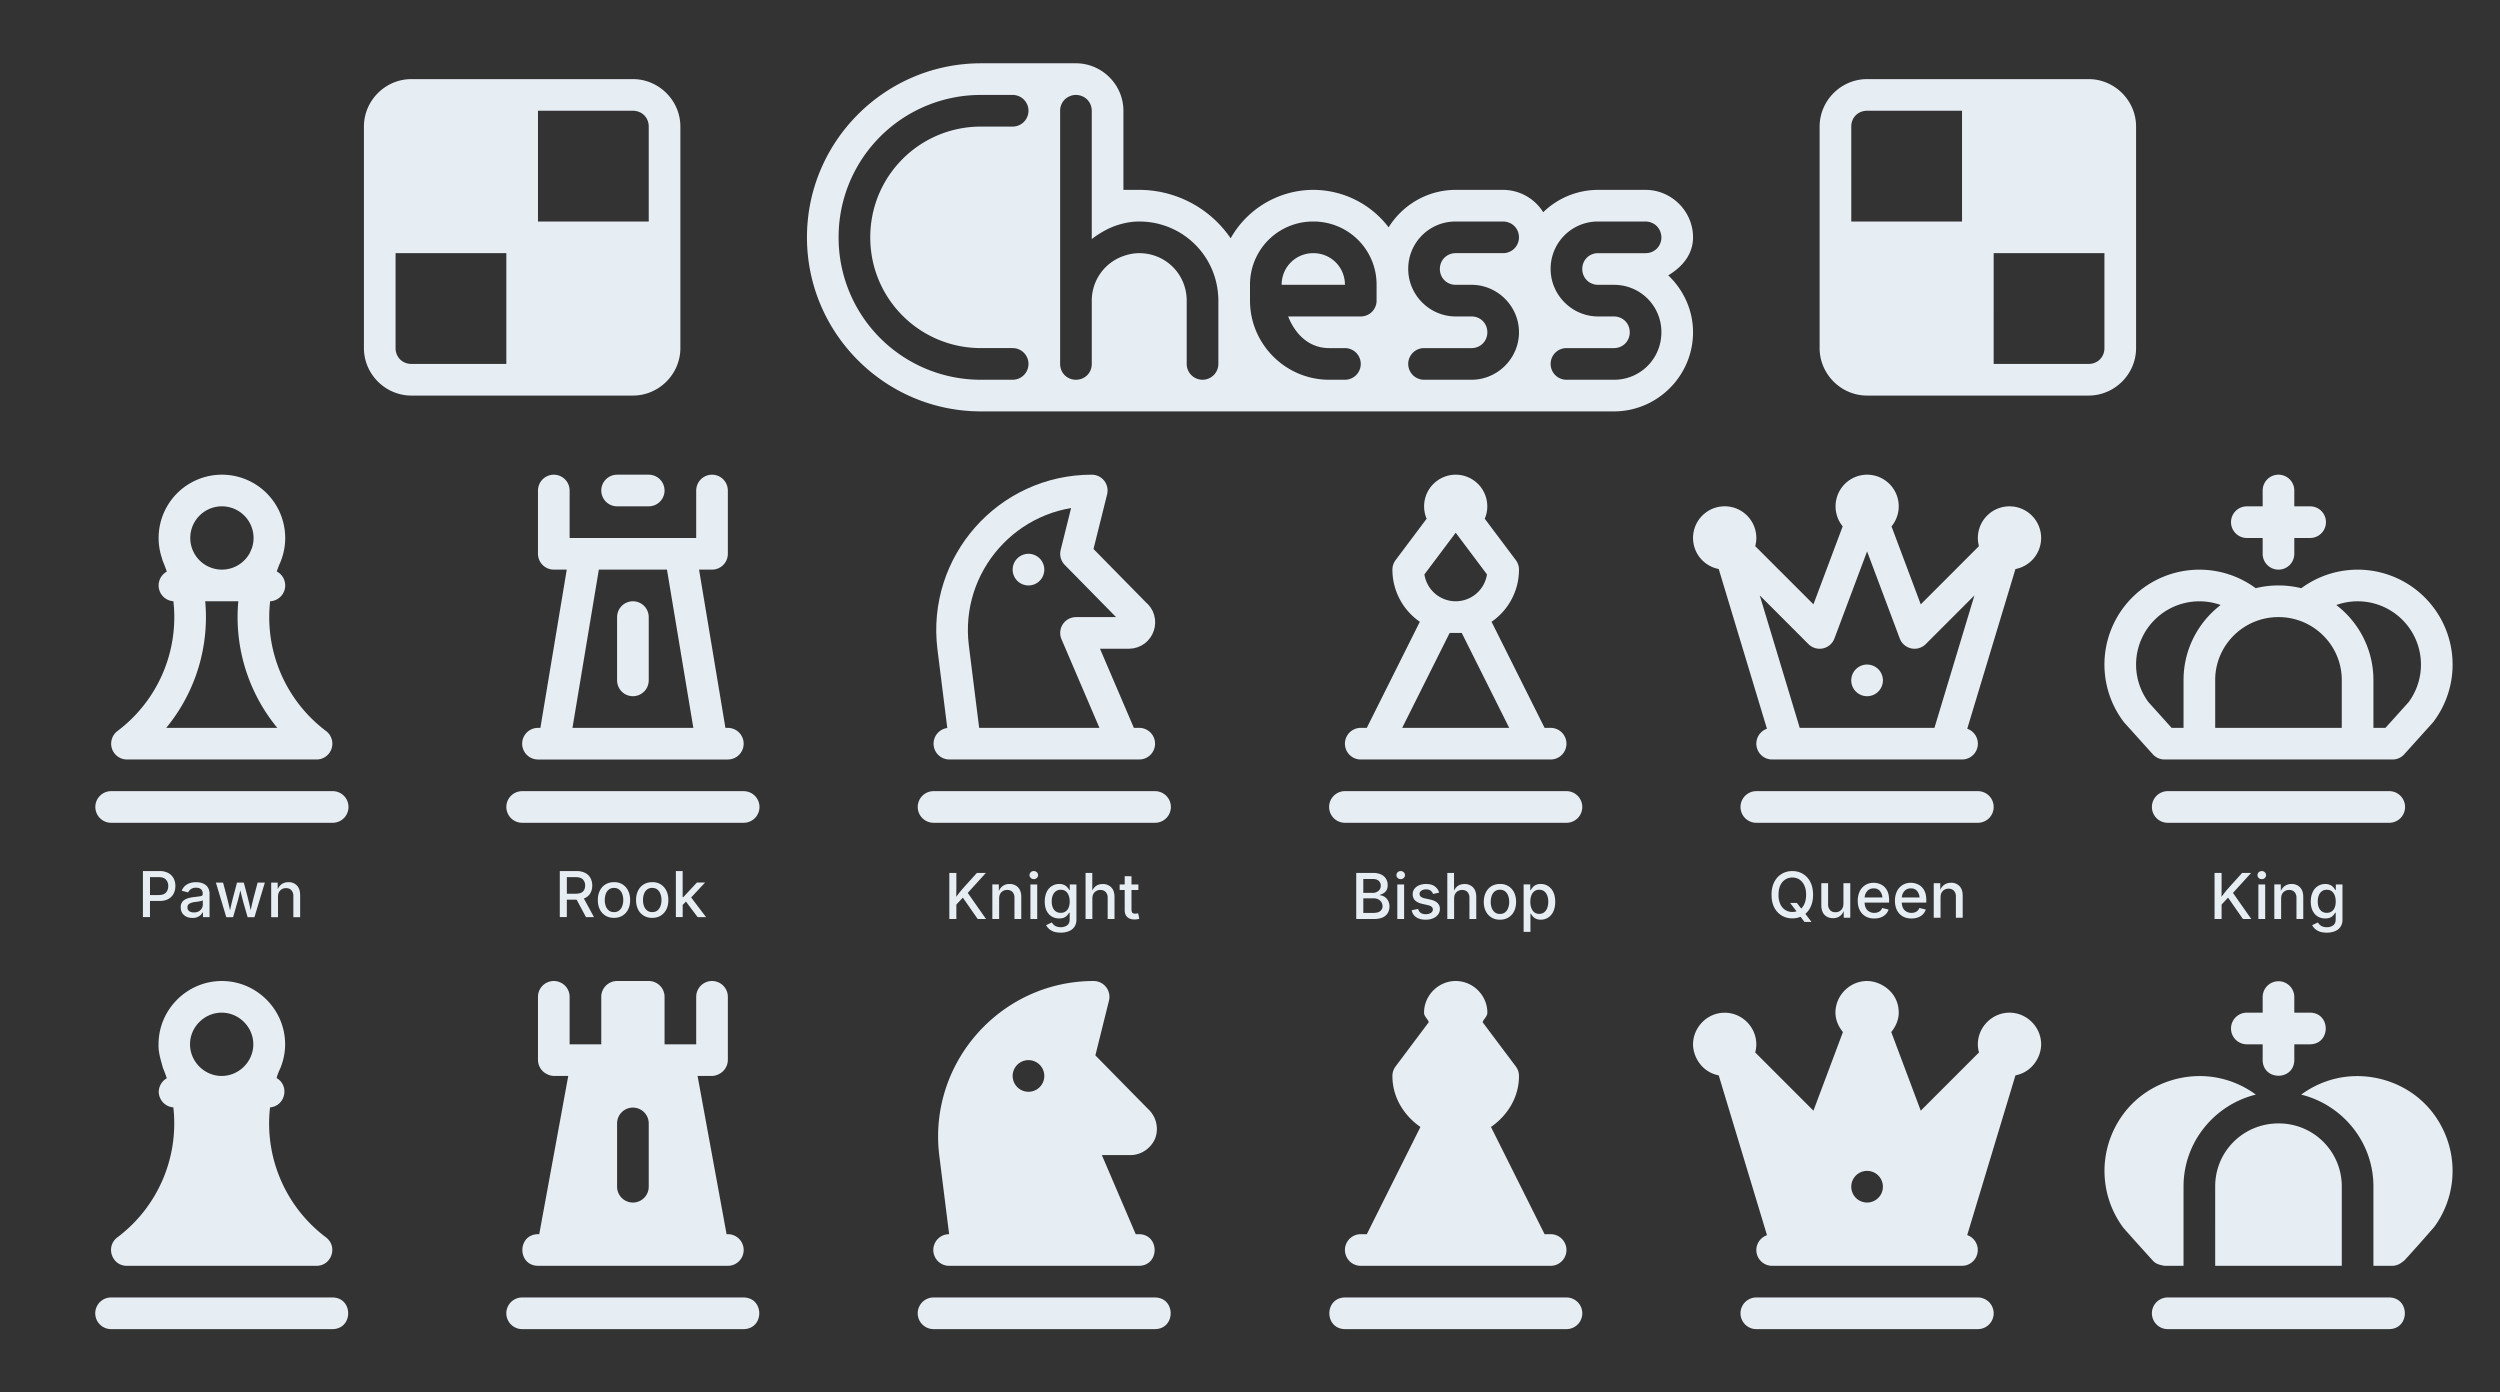 <svg xmlns="http://www.w3.org/2000/svg" xml:space="preserve" viewBox="0 0 158 88"><rect x="0" y="0" width="158" height="88" fill="#333333" stroke="none"/><path fill="none" stroke="#e6edf3" stroke-width="2" d="M35 31v4zm10 0v4zm-4 0h-2zm-4 4-2 12h-1 12-1l-2-12Zm-2 0h10zm-2 16h14zm7-8v-4Zm29-12c-5.31 0-9.418 4.653-8.76 9.922L61 47h-1 12-1l-2.996-7h3.336c.64 0 .913-.815.4-1.2L68.004 35ZM59 51h14zm6.163-15" style="stroke-linecap:round;stroke-linejoin:round;-inkscape-stroke:none"/><path fill="#e6edf3" d="M65 35a1 1 0 0 0-1 1 1 1 0 0 0 1 1 1 1 0 0 0 1-1 1 1 0 0 0-1-1m53 7a1 1 0 0 0-1 1 1 1 0 0 0 1 1 1 1 0 0 0 1-1 1 1 0 0 0-1-1" style="stroke-linecap:round;stroke-linejoin:round;-inkscape-stroke:none"/><path fill="#e6edf3" d="M69.117 62c-5.894 0-10.483 5.198-9.752 11.047l.62 4.953a1 1 0 0 0 .001 2h12.001c1.314-.019 1.314-1.981 0-2h-.21l-2.14-5h1.82c.744 0 1.375-.525 1.58-1.139a1.71 1.71 0 0 0-.467-1.761l-3.343-3.4.86-3.458a1 1 0 0 0-.97-1.242M65 67a1 1 0 1 1 0 2 1 1 0 0 1 0-2m-6 15a1 1 0 0 0 0 2h14c1.315-.019 1.315-1.981 0-2z" style="stroke-linecap:round;stroke-linejoin:round"/><path fill="none" stroke="#e6edf3" stroke-width="2" d="M118 31a1 1 0 0 0-.35 1.934L115 40l-5.295-5.295A1 1 0 0 0 110 34a1 1 0 1 0-.643.932L113 47h-1 12-1l3.643-12.068q.173.066.357.068a1 1 0 1 0-1-1 1 1 0 0 0 .295.705L121 40l-2.65-7.066A1 1 0 0 0 119 32a1 1 0 0 0-1-1m-7 20h14zm7-8" style="stroke-linecap:round;stroke-linejoin:round;-inkscape-stroke:none"/><path fill="#e6edf3" d="M39 62a1 1 0 0 0-1 1v3h-2v-3a1 1 0 0 0-2 0v4a1 1 0 0 0 .195.574l.01.014a1 1 0 0 0 .192.193q.055.04.117.073.042.025.088.046A1 1 0 0 0 35 68h.914L34.08 78H34c-1.315.019-1.315 1.981 0 2h12a1 1 0 0 0 0-2h-.08l-1.834-10H45a1 1 0 0 0 .453-.127 1 1 0 0 0 .3-.234A1 1 0 0 0 46 67v-4a1 1 0 0 0-2 0v3h-2v-3a1 1 0 0 0-1-1zm1 8a1 1 0 0 1 1 1v4a1 1 0 0 1-1 1 1 1 0 0 1-1-1v-4a1 1 0 0 1 1-1m-7 12a1 1 0 0 0 0 2h14c1.315-.019 1.315-1.981 0-2z" style="stroke-linecap:round;stroke-linejoin:round;-inkscape-stroke:none"/><path fill="none" stroke="#e6edf3" stroke-width="2" d="M92 31a1 1 0 0 0-.598 1.799L89 36a3 3 0 0 0 6 0l-2.402-3.201A1 1 0 0 0 92 31m-1 8-4 8h-1 12-1l-4-8zm-6 12h14z" style="stroke-linecap:round;stroke-linejoin:round;-inkscape-stroke:none"/><path fill="#e6edf3" d="M9.033 55.05v2.91h.446v-1.019h.593q.339 0 .563-.123a.8.8 0 0 0 .336-.338q.113-.214.113-.484t-.111-.482a.8.8 0 0 0-.336-.338 1.14 1.14 0 0 0-.56-.125zm26.346 0v2.91h.445v-1.099h.619l.59 1.1h.506l-.64-1.176a.77.77 0 0 0 .398-.312.95.95 0 0 0 .133-.508 1 1 0 0 0-.112-.473.8.8 0 0 0-.336-.324 1.2 1.2 0 0 0-.56-.117zm7.336 0v2.91h.43v-.769l.209-.209.736.979h.531l-.94-1.242.88-.942h-.516l-.861.922h-.04v-1.648zm22.62 0a.27.27 0 0 0-.19.075.24.24 0 0 0-.079.182q0 .105.079.18.08.074.19.074a.27.27 0 0 0 .192-.075q.08-.075.08-.18a.24.24 0 0 0-.08-.181.27.27 0 0 0-.191-.074m23.188 0a.27.27 0 0 0-.191.075.24.24 0 0 0-.078.182q0 .105.078.18.08.074.191.074a.27.27 0 0 0 .192-.075q.08-.075.08-.18a.24.24 0 0 0-.08-.181.27.27 0 0 0-.192-.074m24.752 0q-.376 0-.675.18-.297.18-.47.516-.169.335-.17.8.001.465.17.8.173.334.47.513.299.18.675.18.28 0 .52-.101l.248.326h.443l-.388-.51q.226-.192.357-.496.13-.308.13-.711 0-.467-.17-.8a1.24 1.24 0 0 0-.468-.517q-.294-.18-.672-.18m29.668 0a.27.27 0 0 0-.191.075.24.24 0 0 0-.078.182q0 .105.078.18.08.074.191.074a.27.27 0 0 0 .192-.075q.08-.075.08-.18a.24.24 0 0 0-.08-.181.27.27 0 0 0-.192-.074m-82.947.118v2.91h.445v-.914l.409-.437.94 1.351h.526l-1.156-1.65 1.145-1.26h-.567l-.818.904a7 7 0 0 0-.486.605l.007-.58v-.929zm8.61 0v2.91h.43v-1.293q0-.26.144-.4a.5.5 0 0 1 .363-.143q.215 0 .338.133a.52.52 0 0 1 .123.37v1.333h.432v-1.387q0-.405-.206-.613a.72.72 0 0 0-.539-.21q-.225 0-.39.1a.73.73 0 0 0-.27.32v-1.12zm17.107 0v2.91h1.119q.337 0 .555-.101a.7.7 0 0 0 .322-.282.8.8 0 0 0 .105-.402.75.75 0 0 0-.091-.38.65.65 0 0 0-.514-.337v-.03a.73.73 0 0 0 .348-.194q.144-.147.144-.42a.75.75 0 0 0-.101-.387.7.7 0 0 0-.303-.275 1.14 1.14 0 0 0-.512-.102zm5.756 0v2.91h.43v-1.293q0-.26.144-.4a.5.5 0 0 1 .363-.143q.215 0 .338.133a.52.52 0 0 1 .123.37v1.333h.432v-1.387q0-.405-.205-.613a.72.72 0 0 0-.54-.21q-.225 0-.39.1a.73.73 0 0 0-.27.32v-1.12zm48.49 0v2.91h.445v-.914l.409-.437.939 1.351h.527l-1.156-1.65 1.145-1.26h-.567l-.816.904a7 7 0 0 0-.486.605l.005-.58v-.929zm-68.879.207v.52h-.318v.35h.318v1.278q0 .278.164.432.165.153.461.152a1 1 0 0 0 .3-.044l-.075-.344a2 2 0 0 1-.182.023q-.127 0-.184-.06-.054-.063-.054-.193v-1.245h.435v-.35h-.435v-.519Zm-61.601.057h.546q.325 0 .465.16a.58.58 0 0 1 .143.404q0 .246-.143.408-.14.16-.46.16H9.48Zm26.345 0h.547q.322 0 .465.144a.53.53 0 0 1 .143.389q0 .245-.143.38-.14.135-.461.135h-.55zm77.453.025q.248 0 .444.125a.84.84 0 0 1 .308.37q.116.241.117.595-.001.297-.085.515a.94.94 0 0 1-.225.356l-.275-.357h-.428l.408.533a.9.9 0 0 1-.264.039.83.83 0 0 1-.449-.125.86.86 0 0 1-.312-.367 1.4 1.4 0 0 1-.114-.594q0-.353.114-.596a.85.85 0 0 1 .312-.369.83.83 0 0 1 .45-.125m-27.119.092h.596q.258 0 .383.12.126.12.127.3 0 .208-.15.334a.56.56 0 0 1-.372.125h-.584Zm-73.77.201q-.195 0-.374.055a.9.9 0 0 0-.317.174.76.76 0 0 0-.213.314l.405.105a.5.5 0 0 1 .168-.205.55.55 0 0 1 .338-.093q.204 0 .31.101.107.1.107.281v.012q0 .116-.13.14a8 8 0 0 1-.42.057q-.155.018-.305.053a1 1 0 0 0-.27.106.52.52 0 0 0-.265.494q0 .215.098.363a.63.63 0 0 0 .263.227q.168.075.377.076a.72.72 0 0 0 .422-.11.66.66 0 0 0 .223-.238h.021v.299h.416v-1.45a.8.8 0 0 0-.082-.386.6.6 0 0 0-.213-.23.9.9 0 0 0-.279-.114 1.4 1.4 0 0 0-.28-.03m5.837 0a.73.73 0 0 0-.403.11.73.73 0 0 0-.271.337l-.004-.42h-.41v2.184h.43v-1.293h.001q0-.26.145-.4a.5.5 0 0 1 .363-.143q.215 0 .338.133a.52.52 0 0 1 .123.369v1.334h.43v-1.387q0-.405-.205-.613a.7.7 0 0 0-.537-.211m20.576 0a1 1 0 0 0-.537.14.95.95 0 0 0-.356.397q-.127.254-.127.594 0 .337.127.592a.95.95 0 0 0 .356.392q.23.14.537.14.309 0 .537-.14a.95.95 0 0 0 .357-.392q.127-.255.127-.592 0-.34-.127-.594a.94.94 0 0 0-.894-.537m2.416 0a1 1 0 0 0-.537.14.95.95 0 0 0-.356.397q-.127.254-.127.594 0 .337.127.592a.95.95 0 0 0 .356.392q.23.14.537.14.309 0 .537-.14a.95.95 0 0 0 .357-.392q.127-.255.127-.592 0-.34-.127-.594a.94.94 0 0 0-.894-.537m-27.574.027.656 2.184h.431l.27-.94q.049-.168.096-.36l.093-.393.092.39q.047.192.096.363l.27.94h.431l.658-2.184h-.457l-.24.905q-.047.18-.098.39-.05.21-.1.457-.05-.25-.1-.459l-.096-.388-.239-.905h-.43l-.24.905a17 17 0 0 0-.2.851 9 9 0 0 0-.104-.465q-.051-.211-.096-.386l-.24-.905zm104.771.012a.97.97 0 0 0-.531.145.95.95 0 0 0-.352.398 1.35 1.35 0 0 0-.123.592q0 .34.125.592a.93.93 0 0 0 .362.39q.234.14.556.139.35 0 .588-.156a.74.74 0 0 0 .316-.412l-.404-.096a.44.44 0 0 1-.187.23.6.6 0 0 1-.309.078.6.6 0 0 1-.435-.166q-.168-.168-.18-.484h1.549v-.152q0-.395-.141-.635a.84.84 0 0 0-.363-.352 1.04 1.04 0 0 0-.47-.111m2.35 0a.97.97 0 0 0-.532.145.95.95 0 0 0-.351.398 1.35 1.35 0 0 0-.123.592q0 .34.125.592a.93.93 0 0 0 .361.39q.234.14.557.139.35 0 .588-.156a.74.74 0 0 0 .316-.412l-.404-.096a.44.44 0 0 1-.188.23.6.6 0 0 1-.308.078.6.6 0 0 1-.436-.166q-.168-.168-.18-.484h1.55v-.152q0-.395-.141-.635a.84.84 0 0 0-.364-.352 1.04 1.04 0 0 0-.47-.111m2.533 0a.73.73 0 0 0-.402.11.73.73 0 0 0-.272.337l-.004-.42h-.41V58h.43v-1.293h.002q0-.26.144-.4a.5.5 0 0 1 .363-.143q.216 0 .338.133a.52.52 0 0 1 .123.369V58h.43v-1.387q0-.405-.205-.613a.7.7 0 0 0-.537-.21m-8.193.027v1.387q0 .405.205.615.204.21.539.21a.74.74 0 0 0 .396-.106.74.74 0 0 0 .276-.346l.002.424h.412v-2.184h-.432v1.293q0 .26-.145.403a.5.5 0 0 1-.363.14.44.44 0 0 1-.338-.133.52.52 0 0 1-.123-.369v-1.334zm-51.305.051a.73.73 0 0 0-.403.11.73.73 0 0 0-.271.337l-.002-.42h-.41v2.184h.43v-1.293q0-.26.144-.4a.5.5 0 0 1 .363-.143q.215 0 .338.133a.52.52 0 0 1 .123.369v1.334h.43v-1.387q0-.405-.205-.613a.7.7 0 0 0-.537-.21m3.144 0a.85.85 0 0 0-.798.516q-.12.248-.12.595 0 .35.121.588.122.237.327.358.207.12.465.12.198 0 .322-.06a.6.6 0 0 0 .193-.146 1 1 0 0 0 .11-.156h.037v.425q0 .252-.157.37a.65.65 0 0 1-.404.119.7.7 0 0 1-.287-.05.5.5 0 0 1-.176-.118 1 1 0 0 1-.103-.131l-.36.17a.8.8 0 0 0 .32.336q.229.138.608.138.28 0 .502-.09a.77.77 0 0 0 .353-.27.8.8 0 0 0 .131-.472v-2.214h-.42v.355h-.03a1 1 0 0 0-.11-.158.6.6 0 0 0-.197-.156.7.7 0 0 0-.327-.069m23.182 0q-.248 0-.44.082a.7.7 0 0 0-.298.227.56.56 0 0 0-.108.341q0 .47.602.604l.367.084q.306.069.307.275 0 .12-.123.21a.56.56 0 0 1-.33.085q-.393 0-.48-.334l-.405.084a.67.67 0 0 0 .29.446q.236.152.59.152.267 0 .47-.086a.76.76 0 0 0 .316-.24.57.57 0 0 0 .115-.354q0-.455-.596-.59l-.351-.078a.6.6 0 0 1-.26-.107.23.23 0 0 1-.078-.178q0-.123.119-.203a.5.5 0 0 1 .297-.08q.193 0 .295.088a.47.47 0 0 1 .142.201l.385-.084a.73.73 0 0 0-.271-.393q-.202-.152-.555-.152m4.668 0a1 1 0 0 0-.537.14.95.95 0 0 0-.356.397q-.127.254-.127.594 0 .337.127.592a.95.95 0 0 0 .356.392q.231.141.537.141.309 0 .537-.14a.95.95 0 0 0 .358-.393q.126-.255.126-.592 0-.34-.126-.594a.94.94 0 0 0-.895-.537m2.582 0a.7.7 0 0 0-.33.069.6.6 0 0 0-.195.158q-.069.09-.106.156h-.035v-.356h-.418v3h.43v-1.158h.023q.04.07.11.16.072.09.197.159a.7.7 0 0 0 .324.066.84.84 0 0 0 .47-.135.9.9 0 0 0 .325-.388q.117-.254.117-.606 0-.356-.119-.607a.9.9 0 0 0-.326-.385.84.84 0 0 0-.467-.133m47.445 0a.73.73 0 0 0-.402.11.73.73 0 0 0-.272.337l-.002-.42h-.41v2.184h.43v-1.293q0-.26.145-.4a.5.5 0 0 1 .363-.143q.215 0 .338.133a.52.52 0 0 1 .123.369v1.334h.43v-1.387q0-.405-.206-.613a.7.7 0 0 0-.537-.21m2.137 0a.85.85 0 0 0-.799.516q-.12.248-.119.595 0 .35.121.588.121.237.326.358.207.12.465.12.2 0 .322-.06a.6.6 0 0 0 .194-.146 1 1 0 0 0 .11-.156h.036v.425q0 .252-.156.37a.65.65 0 0 1-.404.119.7.7 0 0 1-.287-.05.5.5 0 0 1-.176-.118 1 1 0 0 1-.104-.131l-.36.17a.8.8 0 0 0 .321.336q.229.138.608.138.279 0 .502-.09a.77.77 0 0 0 .353-.27.8.8 0 0 0 .131-.472v-2.214h-.42v.355h-.031a1 1 0 0 0-.11-.158.6.6 0 0 0-.197-.156.7.7 0 0 0-.326-.069m-81.838.027v2.184h.43v-2.184zm23.188 0v2.184h.43v-2.184zm54.42 0v2.184h.43v-2.184zm-103.926.22q.2 0 .328.105a.6.6 0 0 1 .193.279q.065.173.065.383 0 .207-.065.38a.6.6 0 0 1-.193.278.5.5 0 0 1-.328.103.5.5 0 0 1-.326-.103.64.64 0 0 1-.194-.277 1.1 1.1 0 0 1-.062-.381q0-.21.062-.383a.6.6 0 0 1 .194-.28.5.5 0 0 1 .326-.105m2.416 0q.2 0 .328.105a.6.6 0 0 1 .193.279q.065.173.065.383 0 .207-.065.38a.6.6 0 0 1-.193.278.5.5 0 0 1-.328.103.5.5 0 0 1-.326-.103.64.64 0 0 1-.194-.277 1.1 1.1 0 0 1-.062-.381q0-.21.062-.383a.6.6 0 0 1 .194-.28.5.5 0 0 1 .326-.105m77.199.03q.248 0 .385.159a.7.7 0 0 1 .162.416h-1.121a.67.67 0 0 1 .166-.405q.15-.17.408-.17m2.35 0q.248 0 .384.159a.7.7 0 0 1 .162.416h-1.12a.67.67 0 0 1 .165-.405q.15-.17.409-.17m-25.973.086q.2 0 .328.106a.6.6 0 0 1 .193.279q.065.174.065.383 0 .207-.065.38a.6.6 0 0 1-.193.278.5.5 0 0 1-.328.104.5.5 0 0 1-.326-.104.64.64 0 0 1-.194-.277 1.1 1.1 0 0 1-.062-.381q0-.21.062-.383a.6.6 0 0 1 .194-.28.5.5 0 0 1 .326-.105m-27.756.002q.278 0 .42.207.144.206.145.533 0 .337-.147.526a.5.5 0 0 1-.418.19.5.5 0 0 1-.428-.198q-.144-.197-.144-.518 0-.209.062-.375a.6.6 0 0 1 .192-.265.5.5 0 0 1 .318-.1m30.242 0q.19 0 .315.1a.6.6 0 0 1 .19.271q.064.17.064.385 0 .218-.065.39a.6.6 0 0 1-.191.276.48.48 0 0 1-.313.102.48.48 0 0 1-.42-.213q-.146-.213-.146-.555 0-.34.144-.547a.48.48 0 0 1 .422-.209m49.772 0q.278 0 .42.207.144.206.144.533 0 .337-.146.526a.5.5 0 0 1-.418.19.5.5 0 0 1-.428-.198q-.144-.197-.144-.518 0-.209.062-.375a.6.6 0 0 1 .191-.265.5.5 0 0 1 .319-.1m-60.893.54h.647q.261 0 .414.148a.47.47 0 0 1 .154.351.39.39 0 0 1-.137.303q-.135.12-.449.121h-.629zm-73.344.122v.28a.45.45 0 0 1-.068.24.5.5 0 0 1-.191.182.6.6 0 0 1-.3.068.5.5 0 0 1-.296-.078.27.27 0 0 1-.115-.237q0-.167.129-.24a.9.9 0 0 1 .312-.1q.066-.006.18-.023.113-.016.215-.037.104-.023.134-.055M92 62c-1.093 0-2 .907-2 2v.002c0 .235.222.382.3.598l-2.1 2.8a1 1 0 0 0-.2.6c0 1.355.729 2.5 1.77 3.225L86.383 78H86a1 1 0 0 0 0 2h12a1 1 0 0 0 0-2h-.383l-3.387-6.775C95.271 70.5 96 69.355 96 68a1 1 0 0 0-.2-.6l-.853-1.134L93.7 64.6c.08-.216.3-.363.301-.598V64c0-1.093-.907-2-2-2m-7 20c-1.315.019-1.315 1.981 0 2h14a1 1 0 0 0 0-2zM144 62.014a1 1 0 0 0-1 .986v1h-1a1 1 0 0 0 0 2h1v1c.019 1.315 1.981 1.315 2 0v-1h1c1.315-.019 1.315-1.981 0-2h-1v-1a1 1 0 0 0-1-.986m3.723 6.129a6 6 0 0 0-2.287 1.037c2.61.645 4.564 3 4.564 5.799V80h1.207a1 1 0 0 0 .387-.094c.132-.056.237-.157.355-.236.643-.7 1.277-1.416 1.899-2.133a5.99 5.99 0 0 0 .607-6.039c-1.293-2.815-4.277-3.892-6.732-3.355m-14.172 3.355a6.01 6.01 0 0 0 .648 6.102c.612.695 1.236 1.383 1.858 2.07.075.08.213.2.388.244.085.034.203.057.356.086H138v-5.021c0-2.8 1.955-5.155 4.568-5.8a6 6 0 0 0-2.285-1.036c-2.509-.55-5.46.583-6.732 3.355M144 71c-2.223 0-4 1.772-4 3.979V80h8v-5.021A3.975 3.975 0 0 0 144 71m-7 11a1 1 0 0 0 0 2h14c1.315-.019 1.315-1.981 0-2z" style="stroke-linecap:round;stroke-linejoin:round"/><path fill="none" stroke="#e6edf3" stroke-width="2" d="M14.025 31a3 3 0 1 0 0 6 3 3 0 0 0 0-6m-3 6h6zm.197-1.9A10.004 10.004 0 0 1 8.025 47h11.98a10.004 10.004 0 0 1-3.195-11.9M7.025 51h14z" style="stroke-linecap:round;stroke-linejoin:round"/><path fill="#e6edf3" d="M14.02 62c-2.198 0-4 1.803-4 4-.021.516.146 1 .277 1.49q.136.326.246.656a1 1 0 0 0-.51.854 1 1 0 0 0 .922.986 9 9 0 0 1-3.537 8.215C6.651 78.78 7.06 80 8.02 80H20c.96 0 1.368-1.221.602-1.799a9 9 0 0 1-3.536-8.213c.967-.089 1.253-1.364.416-1.857.018-.043.02-.158.243-.64.187-.462.295-.965.295-1.491 0-2.197-1.803-4-4-4m-.01 2c1.092 0 2 .907 2 2s-.908 2-2 2-2-.907-2-2 .907-2 2-2M7.02 82a1 1 0 0 0 0 2h14c1.314-.019 1.314-1.981 0-2zM118 62c-1.093 0-2 .907-2 2v.002c0 .293.083.742.473 1.225l-1.864 4.968-3.68-3.68c.345-1.267-.638-2.511-1.929-2.511-1.12 0-1.998.935-2 1.998v.002c0 .776.545 1.75 1.623 1.96l3.051 10.1A1 1 0 0 0 111 79a1 1 0 0 0 1 1h12a1 1 0 0 0 .328-1.943l3.049-10.094C128.441 67.755 129 66.798 129 66c0-1.093-.907-2-2-2s-2 .907-2 2q0 .252.072.514l-3.681 3.681-1.864-4.968c.41-.506.473-.98.473-1.225V64c0-1.298-1.138-2-2-2m0 12a1 1 0 1 1 0 2 1 1 0 0 1 0-2m-7 8a1 1 0 0 0 0 2h14a1 1 0 0 0 0-2z" style="stroke-linecap:round;stroke-linejoin:round"/><path fill="none" stroke="#e6edf3" stroke-width="2" d="M144 31v4zm-2 2h4zm-.006 4.998a5 5 0 0 0-3.21-.99A4.998 4.998 0 0 0 135 45m17.996.014A5 5 0 0 0 146.008 38M144 38c-2.761 0-5 2.23-5 4.979V47h-2.2 14.407H149v-4.021c0-2.75-2.239-4.979-5-4.979m-9 7 1.8 2zm18.008 0-1.801 2zM137 51h14z" style="stroke-linecap:round;stroke-linejoin:round;-inkscape-stroke:none"/><path fill="#e6edf3" d="M118 5c-1.645 0-3 1.355-3 3v14c0 1.645 1.355 3 3 3h14c1.645 0 3-1.355 3-3V8c0-1.645-1.355-3-3-3h-7zm0 2h6v7h-7V8c0-.571.429-1 1-1m8 9h7v6c0 .571-.429 1-1 1h-6zM43 8c0-1.645-1.355-3-3-3H26c-1.645 0-3 1.355-3 3v14c0 1.645 1.355 3 3 3h14c1.645 0 3-1.355 3-3v-7zm-2 0v6h-7V7h6c.571 0 1 .429 1 1m-9 8v7h-6c-.571 0-1-.429-1-1v-6ZM62 4c-6.063 0-11 4.937-11 11s4.937 11 11 11h40c2.75 0 5-2.25 5-5 0-1.417-.61-2.686-1.566-3.598C106.31 16.876 107 16.088 107 15c0-1.645-1.355-3-3-3h-3a4.98 4.98 0 0 0-3.469 1.412A3 3 0 0 0 95 12h-3c-1.784 0-3.355.95-4.24 2.367A5.99 5.99 0 0 0 83 12a6.01 6.01 0 0 0-5.223 3.06A7 7 0 0 0 72 12h-1V7c0-1.645-1.355-3-3-3Zm0 2h2a1 1 0 0 1 0 2h-2c-3.878 0-7 3.122-7 7s3.122 7 7 7h2a1 1 0 0 1 0 2h-2a8.98 8.98 0 0 1-9-9q0-.467.045-.922A8.986 8.986 0 0 1 62 6m6 0c.157 0 .301.037.432.098l.006.002a.97.97 0 0 1 .537.685c.014.07.025.14.025.215v8.11a6 6 0 0 1 1-.63 4.8 4.8 0 0 1 1-.359c.3-.071.613-.116.936-.121H72q.259 0 .512.025a4.98 4.98 0 0 1 4.46 4.461Q77 18.74 77 19v4a1 1 0 0 1-2 0v-4c0-1.669-1.331-3-3-3-.353 0-.687.072-1 .182A2.98 2.98 0 0 0 69 19v4c0 .564-.436 1-1 1s-1-.436-1-1V7c0-.38.2-.697.5-.867h.002A1 1 0 0 1 68 6m15 8q.208-.001.41.02A3.98 3.98 0 0 1 87 18v1a1 1 0 0 1-1 1h-4.588c.437 1.112 1.312 2 2.588 2h1a1 1 0 0 1 0 2h-1c-2.75 0-5-2.25-5-5v-1q-.001-.209.02-.412A3.98 3.98 0 0 1 83 14m9 0h3c.157 0 .301.037.432.098l.006.002a.97.97 0 0 1 .537.685A1 1 0 0 1 95 16h-3c-.564 0-1 .436-1 1s.436 1 1 1h1c1.645 0 3 1.355 3 3s-1.355 3-3 3h-3a1 1 0 0 1 0-2h3c.564 0 1-.436 1-1s-.436-1-1-1h-1c-1.645 0-3-1.355-3-3a2.983 2.983 0 0 1 3-3m9 0h3c.157 0 .301.037.432.098l.006.002a.97.97 0 0 1 .527.652l.01.033q.023.104.025.215c0 .564-.436 1-1 1h-3c-.564 0-1 .436-1 1s.436 1 1 1h1q.156 0 .309.016A2.98 2.98 0 0 1 105 21q0 .156-.016.309A2.98 2.98 0 0 1 102 24h-3a1 1 0 0 1 0-2h3c.564 0 1-.436 1-1s-.436-1-1-1h-1c-1.645 0-3-1.355-3-3a2.983 2.983 0 0 1 3-3m-18 2c-1.116 0-2 .884-2 2h4c0-1.116-.884-2-2-2" style="stroke-linecap:round;stroke-linejoin:round"/></svg>